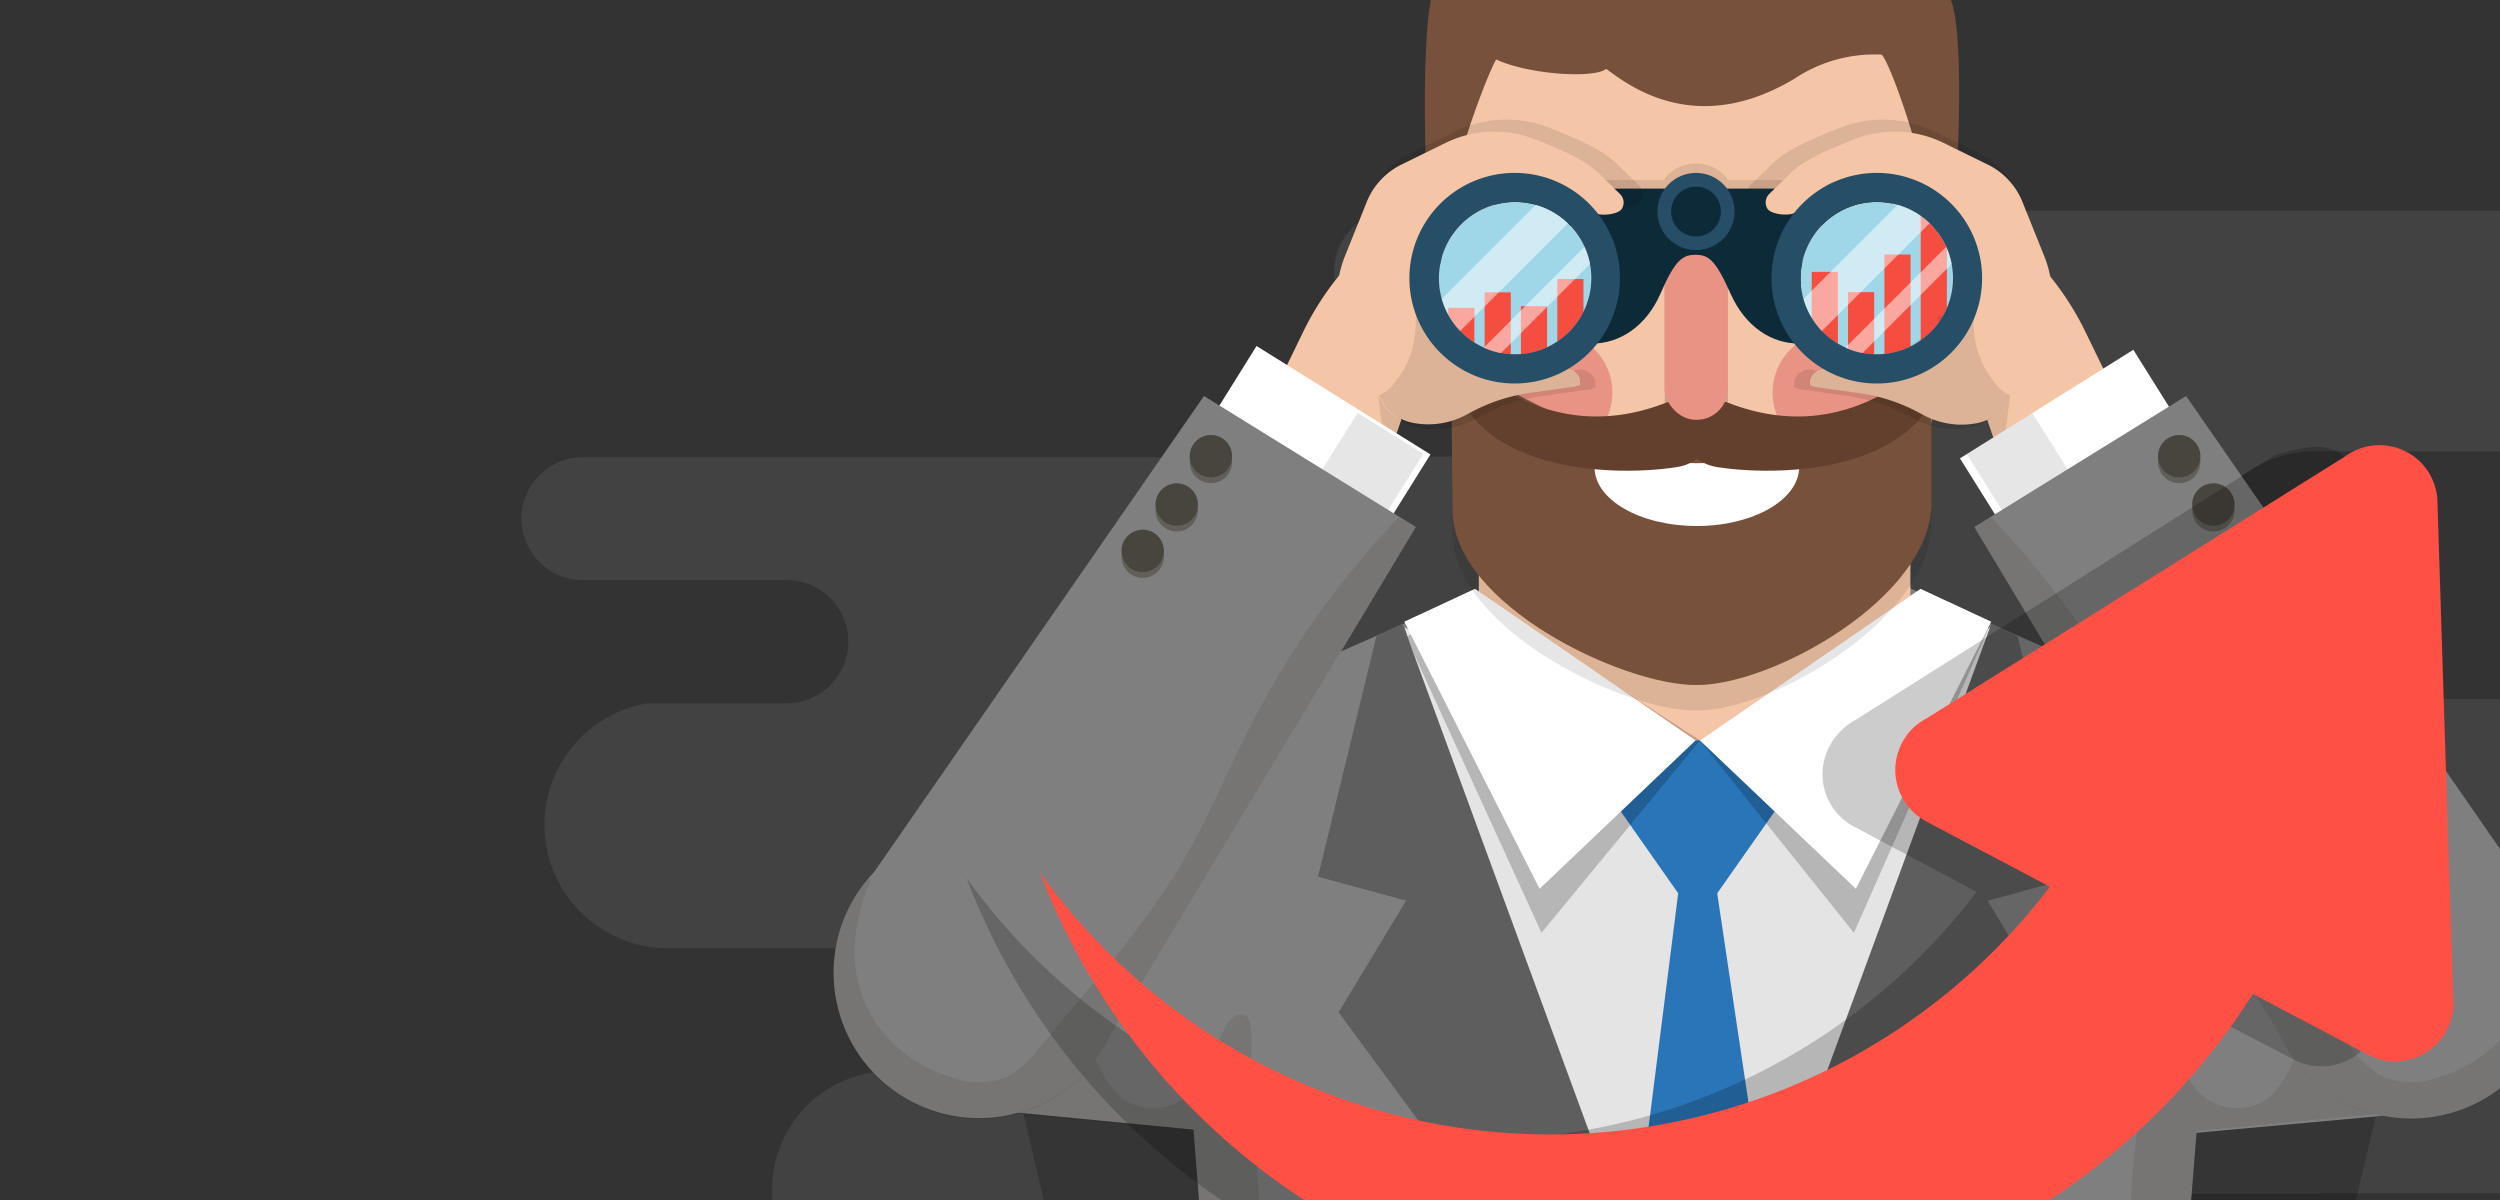 <svg xmlns="http://www.w3.org/2000/svg" width="250" height="120" viewBox="0 0 250 120"><rect x="0" y="0" width="250" height="120" fill="#333333" stroke="none"/><defs><clipPath id="a"><path fill="none" d="M0 0h250v120H0z"/></clipPath><clipPath id="b"><path fill="none" d="M166.46 55.87h6.32v1.26h-6.32z"/></clipPath><clipPath id="c"><circle data-name="&lt;Обтравочный контур&gt;" cx="151.51" cy="27.82" r="7.62" fill="none"/></clipPath><clipPath id="d"><circle data-name="&lt;Обтравочный контур&gt;" cx="187.68" cy="27.82" r="7.62" fill="none"/></clipPath></defs><title>для баннера 218</title><g clip-path="url(#a)" data-name="Слой 1" style="isolation:isolate"><path d="M318.86 107.07h-69.5a5.89 5.89 0 0 1-.75 0h-38.17a6.23 6.23 0 0 1 0-12.45h90.47a12.33 12.33 0 0 0-2-24.49h-18.24l.48-.24h-49.57a12.38 12.38 0 1 1 0-24.76h48.34a12.38 12.38 0 0 0-4.12-24.06H178q-.54 0-1.06.05h-37.25a6 6 0 0 0-1.86 11.78h9.8a6.37 6.37 0 1 1 0 12.75h-18.85l.24.07H58.29a6.14 6.14 0 0 0 0 12.29h5.33-.11 15.16a6.16 6.16 0 1 1 0 12.32H64.75A12.33 12.33 0 0 0 67 94.82h72.48a6.15 6.15 0 0 1 0 12.29H88.72a11.85 11.85 0 0 0 0 23.69h14.88a6.65 6.65 0 0 0 .93.07h15.58a6.14 6.14 0 0 0 1.09 12.19h124.54a6.14 6.14 0 0 0 1.09-12.19h-59a5.74 5.74 0 1 1 0-11.49h44.24l-.1-.06h86.87a6.15 6.15 0 0 0 0-12.29z" fill="#7e7e7e" opacity=".2"/><g opacity=".2" fill="#010000"><path d="M101.64 108.45l17.46 73.88 20.87 3.62-5.75-79.63M238.33 108.45l-17.46 73.88-20.86 3.62 5.74-79.63"/></g><path fill="#7f7f7f" d="M214.36 180.28h-89.7l-6.17-78.21h102.04l-6.17 78.21z"/><path d="M168.32 59.09l1.76.12 18.57-1.42S221 72 224.1 73.41s5.59 3.52 7.71 7.95c1.82 3.81 6 22.07 7.8 30.1l-71.28 6.5z" fill="#7f7f7f"/><path d="M170.79 59.09l-1.55.12-18.46-1.42S118.52 72 115.39 73.41s-5.57 3.52-7.69 7.95c-1.82 3.81-12.31 21.09-14.12 29.11l77.2 7.48z" fill="#7f7f7f"/><path fill="#f4c6a7" d="M147.88 50.52h43.16v44.69h-43.16z"/><path fill="#e4e4e4" d="M169.72 80.15l-29.26-17.43 22.46 75.98 6.64 6.48 6.63-10.26 10.85-22.32 11.99-49.88-29.31 17.43z"/><path fill="#2975b8" d="M182.46 74.04H157.09l10.73 15.29-5.26 41.48 5.45 13.16 3.91-1.65 5.97-11.72-6.17-41.27 10.74-15.29z"/><path opacity=".2" d="M192.05 58.88l7.02 3.48-13.68 30.92-15.4-19.24 22.06-15.16z"/><path fill="#fff" d="M192.05 58.88l7.07 3.29-13.53 26.71-15.6-14.84 22.06-15.16z"/><path opacity=".2" d="M147.99 59.75l-7.37 3.93 13.53 29.6 15.84-19.24-22-14.29z"/><path fill="#fff" d="M147.5 58.88l-7.07 3.29 13.53 26.71 15.6-14.84-22.06-15.16zM179.72 44.88c0 3.16-4.45 5.73-9.94 5.73s-9.94-2.57-9.94-5.73 4.45-.37 9.94-.37 9.94-2.79 9.94.37"/><path data-name="&lt;Контур&gt;" d="M140.07 21.78l-1.92 1.55a29 29 0 0 0-7.85 9.89l-29.57 60.94 34.89-39.09 5.51-16z" fill="#f4c6a7"/><path d="M137.83 39.49z" fill="#010000" opacity=".3" style="mix-blend-mode:overlay"/><path d="M140 41.93l.11.12-1.45 4.16-.84-6.64.44.74a4.23 4.23 0 0 0 1.74 1.62z" fill="#010000" opacity=".1"/><path fill="#010000" opacity=".3" style="mix-blend-mode:overlay" d="M137.84 39.54v.02l-.01-.01.01-.01z"/><g data-name="&lt;Группа&gt;"><path data-name="&lt;Контур&gt;" fill="#f4c6a7" d="M154.52 38.07h29.92v19.45h-29.92z"/><g data-name="&lt;Группа&gt;"><path data-name="&lt;Контур&gt;" d="M141.68 33.78a2 2 0 0 0 2.23 1.85h.24a2.05 2.05 0 0 0 1.85-2.26l-.83-8.89a2.06 2.06 0 0 0-2.24-1.85h-.24a2 2 0 0 0-1.85 2.23z" fill="#f4c6a7"/><g data-name="&lt;Группа&gt;"><path data-name="&lt;Контур&gt;" d="M197.72 33.78a2 2 0 0 1-2.23 1.85h-.24a2.05 2.05 0 0 1-1.85-2.23l.83-8.89a2.05 2.05 0 0 1 2.23-1.85h.24a2 2 0 0 1 1.85 2.23z" fill="#f4c6a7"/><path data-name="&lt;Контур&gt;" d="M185.41 53.35h-31.57V58a21.71 21.71 0 0 0 31.57.28z" fill="#14120e" opacity=".2"/><g clip-path="url(#b)" data-name="&lt;Группа обтравки&gt;"><path data-name="&lt;Контур&gt;" d="M173 56.67c0 .22-1.47.4-3.28.4s-3.27-.18-3.27-.4 1.46-.4 3.27-.4 3.28.18 3.28.4" fill="#14120e"/></g><path data-name="&lt;Контур&gt;" d="M169.58-7H169c-14.59 0-26.4 15.93-26.4 35.57 1.56 10.95 5 23.75 8.36 27.1 5.11 5.1 13.31 7.85 17.92 6.69h.51c4.62 1.16 13-1.59 18.11-6.69 3.35-3.35 6.85-16.15 8.42-27.1C195.92 8.93 184.15-7 169.58-7z" fill="#f4c6a7"/><path data-name="&lt;Контур&gt;" d="M161.24 39.26a6.13 6.13 0 1 1-6.13-6.13 6.13 6.13 0 0 1 6.13 6.13z" fill="#e99384"/><circle data-name="&lt;Контур&gt;" cx="183.4" cy="39.26" r="6.14" fill="#e99384"/><path data-name="&lt;Контур&gt;" d="M187.81 27.45c0 1.34-2.78 2.42-6.22 2.42s-6.22-1.08-6.22-2.42S178.16 25 181.6 25s6.22 1.08 6.22 2.42M162.21 27.45c0 1.34-2.79 2.42-6.22 2.42s-6.22-1.08-6.22-2.42S152.56 25 156 25s6.22 1.08 6.22 2.42" fill="#fff"/><path data-name="&lt;Контур&gt;" d="M172.78 40.28a3 3 0 0 1-3.11 2.92h-.09a3 3 0 0 1-3.11-2.92v-13.1a3 3 0 0 1 3.11-2.92h.09a3 3 0 0 1 3.11 2.92z" fill="#14120e" opacity=".2"/><path data-name="&lt;Контур&gt;" d="M156.9 26.85a.46.46 0 1 1-.45-.46.45.45 0 0 1 .45.46" fill="#fff"/><path data-name="&lt;Контур&gt;" d="M183.22 27.44a1.76 1.76 0 1 1-1.76-1.77 1.77 1.77 0 0 1 1.76 1.77" fill="#422902"/><path data-name="&lt;Контур&gt;" d="M181.3 26.75a.53.53 0 1 1-.53-.54.53.53 0 0 1 .53.54" fill="#fff"/><path data-name="&lt;Контур&gt;" d="M157.75 27.44a1.76 1.76 0 1 1-1.75-1.76 1.76 1.76 0 0 1 1.76 1.77" fill="#422902"/><path data-name="&lt;Контур&gt;" d="M155.82 26.75a.53.53 0 1 1-.53-.54.53.53 0 0 1 .53.54" fill="#fff"/><path data-name="&lt;Контур&gt;" d="M162.2 21.36a1.47 1.47 0 0 1-1.6 1.31l-9.81-.24a1.47 1.47 0 0 1-1.53-1.4 1.48 1.48 0 0 1 1.6-1.32l9.81.24a1.48 1.48 0 0 1 1.54 1.4zM189.7 21.36a1.47 1.47 0 0 1-1.6 1.31l-9.81-.24a1.47 1.47 0 0 1-1.53-1.4 1.47 1.47 0 0 1 1.6-1.32l9.81.24a1.48 1.48 0 0 1 1.53 1.4z" fill="#422902"/><ellipse data-name="&lt;Контур&gt;" cx="169.75" cy="56.31" rx="3.2" ry=".73" fill="#14120e" opacity=".2"/><path data-name="&lt;Контур&gt;" d="M144.62 25.95c-1-5.8 4.31-19 5-20 3.3 1.53 9.87 1.92 11 .93 2.64 2 9.24 6.71 18.81 1a14.46 14.46 0 0 1 8.7-2.42c.66.11 5.57 13.31 5.57 21.43a6.72 6.72 0 0 1 1.28 1.6s2.31-26.74-.34-29.28-6.84-6.41-11.79-8.5-6.6-5.61-6.6-6.6c-.55 3-.33 4.84-.11 5.17-4-3-6.42-7.14-6.29-9.73-3.39-.06-10.65 5.55-12 7.31-2.09-.22-12.43 7.93-14.3 11.56s-.89 27.4 0 29.07a2.72 2.72 0 0 1 1.07-1.54z" fill="#77513b"/><path data-name="&lt;Контур&gt;" d="M145.25 53.3c0 9.46 17 17.75 24.28 17.75h.21c7.53 0 23.41-9.28 23.41-18.73V42c0-6.51-7.89 3.08-21 3.08h-1.89c-14.68 0-24.89-11.2-25.12-4.71z" fill="#010000" opacity=".1"/><path data-name="&lt;Контур&gt;" d="M145.25 51c0 9.45 17 17.5 24.28 17.5h.21c7.53 0 23.41-8.78 23.41-18.23V40c0-6.5-7.89 5.1-21 5.1h-1.89c-14.68 0-24.89-12.33-25.12-5.84z" fill="#77513b"/><path data-name="&lt;Контур&gt;" d="M179.92 46.7c0 3.25-4.58 5.9-10.23 5.9s-10.24-2.6-10.24-5.9 4.58-.38 10.23-.38 10.23-2.87 10.23.38" fill="#fff"/><g data-name="&lt;Группа&gt;" fill="#63402e"><path data-name="&lt;Контур&gt;" d="M194.41 34.2s-8.3 11.39-21.79 6c-6 0-5.23 5.83-.9 6.51 7.32 1.14 22.8.21 22.69-11.92"/><path data-name="&lt;Контур&gt;" d="M145 34.2s8.3 11.39 21.79 6c6 0 5.23 5.83.9 6.51-7.32 1.14-22.8.21-22.69-11.92"/></g><rect data-name="&lt;Контур&gt;" x="166.46" y="21.78" width="6.32" height="20.2" rx="3.11" ry="3.11" fill="#e99384"/></g></g></g><path data-name="&lt;Контур&gt;" d="M198.79 21.78l1.92 1.55a29 29 0 0 1 7.85 9.89l29.57 60.95-34.9-39.1-5.51-16z" fill="#f4c6a7"/><path data-name="&lt;Контур&gt;" d="M204.05 25.1l-2.31-5.73a7.49 7.49 0 0 0-3.65-3.93l-4.64-2.28a11.73 11.73 0 0 0-9.5-.37c-2 .81-5.07 2-6.64 3.52L175 18.55a1.26 1.26 0 0 0-.2 1.55c.4.67 2.49.85 3.08.34l3.2-2.76c1.31-1.13 2.92.33 4.63.09l.35 1.14c2.1-.29 2.46.58 4.26 1.71l1.83.45c1.5.94.08 1.82.81 3.43l1.15 1c1.13 2.51.57 1.31-.7 3.76l-.41 1.35c-.64 1.24.49 1.61-.64 2.43l-1.47.86c-2.62 1.91-3.15 4.39-6.35 3.88l-2-.32-.94-.39a1.62 1.62 0 0 0-2.2 1.11v.56l.48.17 4.84.68a18.32 18.32 0 0 1 6.11 2l.58.31a8.49 8.49 0 0 0 5.75.82 4.47 4.47 0 0 0 2.93-2.1l3.22-5.62a11.24 11.24 0 0 0 .74-9.9z" fill="#010000" opacity=".1"/><g data-name="&lt;Группа&gt;" opacity=".1" fill="#010000"><circle data-name="&lt;Контур&gt;" cx="150.64" cy="27.35" r="7.99"/><path data-name="&lt;Составной контур&gt;" d="M188.55 16.31a11 11 0 0 0-8 3.5 4.47 4.47 0 0 1-1.26-1.81h-6.45a4 4 0 0 0-6.49 0h-6.45a4.46 4.46 0 0 1-1.22 1.85 11 11 0 1 0 .63 14.35c2.57-.19 5.18-1.89 6.61-5.23 1.52-3.55 2.33-4.06 3.67-4.06s2.15.51 3.67 4.06c1.43 3.34 4 5 6.61 5.23a11 11 0 1 0 8.67-17.85zm-37.91 19a8 8 0 1 1 8-8 8 8 0 0 1-8 8.03zm37.91 0a8 8 0 1 1 8-8 8 8 0 0 1-8 8.03z"/><circle data-name="&lt;Контур&gt;" cx="188.55" cy="27.35" r="7.99"/></g><path data-name="&lt;Контур&gt;" d="M180.42 20.86c-1-.36-1.57-2-1.57-2h-18.5s-.54 1.63-1.57 2 1.22 6.41 1.22 6.41l-.73 7.08c2.6 0 5.32-1.63 6.78-5s2.22-3.87 3.5-3.87 2 .48 3.5 3.87 4.18 5 6.78 5l-.73-7.08s2.35-6.05 1.32-6.41z" fill="#0d2a38"/><path data-name="&lt;Контур&gt;" d="M204.42 25.6l-2.18-5.42a7.1 7.1 0 0 0-3.46-3.72l-4.4-2.16a11.11 11.11 0 0 0-9-.35c-1.93.77-4.8 1.88-6.29 3.33l-2.16 2.11a1.19 1.19 0 0 0-.19 1.47c.38.63 2.36.8 2.91.32l3-2.61c1.24-1.07 2.76.31 4.39.08l.33 1.08c2-.28 2.33.55 4 1.62l1.73.42c1.42.89.07 1.73.76 3.25L195 26c1.07 2.37.54 1.24-.66 3.56l-.43 1.3c-.61 1.18.46 1.53-.61 2.31l-1.4.82c-2.48 1.81-3 4.16-6 3.68l-1.93-.3-.89-.37a1.53 1.53 0 0 0-2.08 1v.53l.45.16 4.58.64a17.35 17.35 0 0 1 5.78 1.89l.55.29a8 8 0 0 0 5.45.78 4.23 4.23 0 0 0 2.77-2l3.14-5.29a10.64 10.64 0 0 0 .7-9.4z" fill="#f4c6a7"/><path data-name="&lt;Контур&gt;" d="M134.87 25.1l2.31-5.73a7.49 7.49 0 0 1 3.65-3.93l4.65-2.28a11.73 11.73 0 0 1 9.5-.37c2 .81 5.07 2 6.64 3.52l2.28 2.23a1.26 1.26 0 0 1 .2 1.55c-.4.67-2.49.85-3.08.34l-3.2-2.76c-1.31-1.13-2.92.33-4.63.09l-.35 1.14c-2.1-.29-2.46.58-4.26 1.71l-1.83.45c-1.5.94-.08 1.82-.81 3.43l-1.15 1c-1.13 2.51-.57 1.31.7 3.76l.46 1.37c.64 1.24-.49 1.61.64 2.43l1.47.86c2.62 1.91 3.15 4.39 6.35 3.88l2-.32.94-.39a1.62 1.62 0 0 1 2.2 1.11v.56l-.48.17-4.84.68a18.32 18.32 0 0 0-6.11 2l-.58.31a8.49 8.49 0 0 1-5.75.82 4.47 4.47 0 0 1-2.93-2.1L135.61 35a11.24 11.24 0 0 1-.74-9.9z" fill="#010000" opacity=".1"/><path data-name="&lt;Контур&gt;" d="M134.5 25.6l2.18-5.42a7.1 7.1 0 0 1 3.46-3.72l4.4-2.16a11.11 11.11 0 0 1 9-.35c1.93.77 4.8 1.88 6.29 3.33L162 19.4a1.19 1.19 0 0 1 .19 1.47c-.38.63-2.36.8-2.91.32l-3-2.61c-1.24-1.07-2.76.31-4.39.08l-.33 1.08c-2-.28-2.33.55-4 1.62l-1.73.42c-1.42.89-.07 1.73-.76 3.25l-1.09.94c-1.07 2.37-.54 1.24.66 3.56l.43 1.3c.61 1.18-.46 1.53.61 2.31l1.4.82c2.48 1.81 3 4.16 6 3.68l1.93-.3.89-.37a1.53 1.53 0 0 1 2.08 1v.53l-.45.16-4.58.64a17.35 17.35 0 0 0-5.78 1.89l-.55.29a8 8 0 0 1-5.45.78 4.23 4.23 0 0 1-2.77-2L135.2 35a10.64 10.64 0 0 1-.7-9.4z" fill="#f4c6a7"/><path data-name="&lt;Контур&gt;" d="M155.82 36.95l-.89.37-1.93.3c-3 .48-3.53-1.87-6-3.68l-1.4-.82c-.77-.56-.44-.9-.41-1.47a3.42 3.42 0 0 1-2.07-.86 2.56 2.56 0 0 0-.86-.08 14.35 14.35 0 0 1-2.33-.13 11 11 0 0 1-1.31-.24c.41 1.52.8 3 1.27 4.54a3.67 3.67 0 0 1-2 4.66l.45.76a4.23 4.23 0 0 0 2.77 2 8 8 0 0 0 5.45-.78l.55-.29a17.35 17.35 0 0 1 5.78-1.89l4.58-.64.45-.16v-.53a1.53 1.53 0 0 0-2.1-1.06z" fill="#010000" opacity=".1"/><path data-name="&lt;Контур&gt;" d="M141 27.82s2.58 8-3.09 11.73c0 0-3.17-4.83-1.81-10.33s4.9-1.4 4.9-1.4z" fill="#f4c6a7"/><g clip-path="url(#c)"><path fill="#a0d7e8" d="M140.98 16.43h21.79V39.5h-21.79z"/><path fill="#f54e41" d="M144.82 30.78h2.62v4.98h-2.62zM148.46 29.23h2.62v6.53h-2.62zM152.09 30.62h2.62v5.14h-2.62zM155.73 27.9h2.62v7.87h-2.62z"/></g><path data-name="&lt;Составной контур&gt;" d="M151.51 20.19a7.62 7.62 0 1 1-7.62 7.62 7.63 7.63 0 0 1 7.62-7.62m0-2.9A10.53 10.53 0 1 0 162 27.82a10.53 10.53 0 0 0-10.53-10.53z" fill="#264e66"/><circle data-name="&lt;Контур&gt;" cx="169.6" cy="21.15" r="3.86" fill="#264e66"/><circle data-name="&lt;Контур&gt;" cx="169.6" cy="21.15" r="2.49" fill="#0d2a38"/><g clip-path="url(#d)"><path fill="#a0d7e8" d="M177.83 18.18h20.73v20.01h-20.73z"/><path fill="#f54e41" d="M181.17 27.19h2.62v8.58h-2.62zM184.8 29.21h2.62v6.55h-2.62zM188.44 25.45h2.62v10.31h-2.62zM192.07 20.42h2.62v15.34h-2.62z"/></g><g clip-path="url(#c)" fill="#fff" data-name="&lt;Группа обтравки&gt;" opacity=".5"><path data-name="&lt;Контур&gt;" d="M136.94 37.13l23.484-23.483 2.525 2.524-23.484 23.484zM141.03 42.11l23.927-23.928 1.13 1.13-23.927 23.93z"/></g><path data-name="&lt;Контур&gt;" d="M183.11 36.95l.89.37 1.93.3c3 .48 3.53-1.87 6-3.68l1.4-.82c.77-.56.44-.9.41-1.47a3.42 3.42 0 0 0 2.07-.86 2.56 2.56 0 0 1 .86-.08 14.35 14.35 0 0 0 2.33-.13 11 11 0 0 0 1.31-.24c-.41 1.52-.8 3-1.27 4.54a3.67 3.67 0 0 0 2 4.66l-.45.76a4.23 4.23 0 0 1-2.77 2 8 8 0 0 1-5.45-.78l-.55-.29a17.35 17.35 0 0 0-5.82-1.9l-4.58-.64-.45-.16V38a1.53 1.53 0 0 1 2.14-1.05z" fill="#010000" opacity=".1"/><path d="M201 39.49z" fill="#010000" opacity=".3" style="mix-blend-mode:overlay"/><path d="M198.83 41.93l-.11.12 1.45 4.16.84-6.64-.44.74a4.23 4.23 0 0 1-1.74 1.62z" fill="#010000" opacity=".1"/><path fill="#010000" opacity=".3" style="mix-blend-mode:overlay" d="M201.02 39.54v.02l.01-.01-.01-.01z"/><path data-name="&lt;Контур&gt;" d="M197.94 27.82s-2.58 8 3.09 11.73c0 0 3.17-4.83 1.81-10.33s-4.9-1.4-4.9-1.4z" fill="#f4c6a7"/><path data-name="&lt;Составной контур&gt;" d="M187.68 20.19a7.62 7.62 0 1 1-7.62 7.62 7.63 7.63 0 0 1 7.62-7.62m0-2.9a10.53 10.53 0 1 0 10.53 10.53 10.53 10.53 0 0 0-10.53-10.53z" fill="#264e66"/><g clip-path="url(#d)" fill="#fff" data-name="&lt;Группа обтравки&gt;" opacity=".5"><path data-name="&lt;Контур&gt;" d="M173.1 37.14l23.483-23.482 2.525 2.525-23.483 23.483zM177.188 42.112l23.928-23.93 1.13 1.132-23.927 23.93z"/></g><path d="M126.67 154.05a88.8 88.8 0 0 1-2.57-18.92 44.49 44.49 0 0 1 1.16-8.36c1.32-7.12.24-10.48-.36-17.69-.12-1.47.92-7.18-.49-7.61s-2.4 2.23-2.9 3.6-.86 1.52-1.45 2.85a5.32 5.32 0 0 1-7.63 2.05c-1.69-1.23-2.46-3.32-3.51-5.13s-2.88-3.56-4.94-3.2-3.09 2.39-3.92 4.2a20 20 0 0 0-1.83 5.26l21.15 2 5.3 67.13h2.26a18 18 0 0 0 1.19-4.17c1.34-7.24.13-14.77-1.46-22.01z" fill="#201600" opacity=".1"/><path fill="#fff" d="M121.275 41.62l4.378-7.02 17.39 10.842-4.377 7.02z"/><path opacity=".1" d="M131.386 48.283l4.385-7 6.56 4.108-4.384 7z"/><path d="M109.34 106.28a14.45 14.45 0 0 0 1.74-2.82l30.5-50.76-21.18-13.1-33 47.62A14.44 14.44 0 0 0 84.78 91a14.54 14.54 0 0 0 24.41 15.43z" fill="#7f7f7f"/><path d="M84.77 91.05a14.69 14.69 0 0 0-.61 1.48 14.54 14.54 0 0 0 25 14l.13-.22a14.45 14.45 0 0 0 1.74-2.82l30.5-50.76-1.64-1-.39.39A87.81 87.81 0 0 0 125.36 72c-2.65 5.11-4.8 10.48-7.81 15.39a101.7 101.7 0 0 1-9 11.86l-4.68 5.6a10.17 10.17 0 0 1-3.08 2.8 7.87 7.87 0 0 1-5.85 0 13.81 13.81 0 0 1-7.43-5.5 12.81 12.81 0 0 1-1.9-9 20.28 20.28 0 0 1 1-4c.13-.39.59-1.08.31-1.37A14.4 14.4 0 0 0 84.78 91z" fill="#201600" opacity=".1"/><circle cx="121.09" cy="46.2" r="2.12" fill="#201600" opacity=".3"/><circle cx="121.09" cy="45.62" r="2.12" fill="#48443e"/><circle cx="117.67" cy="51.03" r="2.12" fill="#201600" opacity=".3"/><circle cx="117.67" cy="50.45" r="2.12" fill="#48443e"/><circle cx="114.27" cy="55.67" r="2.12" fill="#201600" opacity=".3"/><circle cx="114.27" cy="55.09" r="2.12" fill="#48443e"/><path d="M212.34 154.05a88.79 88.79 0 0 0 2.57-18.92 44.48 44.48 0 0 0-1.16-8.36c-1.32-7.12-.24-10.48.36-17.69.12-1.47-.92-7.18.49-7.61s2.4 2.23 2.9 3.6.86 1.52 1.45 2.85a5.32 5.32 0 0 0 7.63 2.05c1.69-1.23 2.46-3.32 3.51-5.13s2.88-3.56 4.94-3.2 3.09 2.39 3.92 4.2a20 20 0 0 1 1.83 5.26l-21.15 2-5.3 67.13h-2.26a18 18 0 0 1-1.19-4.17c-1.34-7.24-.13-14.77 1.46-22.01z" fill="#201600" opacity=".1"/><path fill="#fff" d="M195.994 45.838l17.34-10.86 4.384 7-17.34 10.86z"/><path opacity=".1" d="M196.673 45.403l6.56-4.108 4.384 7-6.56 4.11z"/><path d="M229.67 106.28a14.45 14.45 0 0 1-1.74-2.82l-30.5-50.76 21.18-13.1 33 47.62a14.44 14.44 0 0 1 2.62 3.78 14.7 14.7 0 0 1 .61 1.48 14.54 14.54 0 0 1-25 14z" fill="#7f7f7f"/><path d="M254.24 91.05a14.7 14.7 0 0 1 .61 1.48 14.54 14.54 0 0 1-25 14l-.13-.22a14.45 14.45 0 0 1-1.74-2.82L197.43 52.7l1.64-1 .39.39A87.81 87.81 0 0 1 213.65 72c2.65 5.11 4.8 10.48 7.81 15.39a101.69 101.69 0 0 0 9 11.86l4.68 5.6a10.17 10.17 0 0 0 3.08 2.8 7.87 7.87 0 0 0 5.85 0 13.81 13.81 0 0 0 7.43-5.5 12.81 12.81 0 0 0 1.9-9 20.28 20.28 0 0 0-1-4c-.13-.39-.59-1.08-.31-1.37a14.41 14.41 0 0 1 2.14 3.22z" fill="#201600" opacity=".1"/><circle cx="217.92" cy="46.2" r="2.12" fill="#201600" opacity=".3"/><circle cx="217.92" cy="45.62" r="2.12" fill="#48443e"/><circle cx="221.34" cy="51.03" r="2.12" fill="#201600" opacity=".3"/><circle cx="221.34" cy="50.45" r="2.12" fill="#48443e"/><circle cx="224.74" cy="55.67" r="2.12" fill="#201600" opacity=".3"/><circle cx="224.74" cy="55.09" r="2.12" fill="#48443e"/><path d="M205.51 101.24l-6.75-11.17 8.81-2.39-5.81-24.06-2.62-1.25-34.87 94.87z" fill="#5e5e5e"/><path d="M168.73 148.6a3.27 3.27 0 0 1 2.53-1.79l-31-84.45-2.62 1.25-5.84 24.06 8.81 2.39-6.75 11.17z" fill="#5e5e5e"/><path d="M238.1 99.87l-1.41-49.53c-.49-1.17-1.08-4.18-3.07-5.23s-4.9.14-6.12.4L185.54 72a6.42 6.42 0 0 0-2.59 2.63 5.93 5.93 0 0 0 2.4 8l12.31 6.56a62.81 62.81 0 0 1-101-1.38A68.17 68.17 0 0 0 218 100l11.45 6a6 6 0 0 0 8-2.59 6.35 6.35 0 0 0 .65-3.54z" opacity=".2"/><path d="M245.31 99.61l-1.56-49.24a5.8 5.8 0 0 0-9.23-4.73l-41.8 26.16a5.83 5.83 0 0 0-.07 10.36l44.13 23.3a5.84 5.84 0 0 0 8.53-5.85z" fill="#ff5046"/><path d="M217 60.75a62.8 62.8 0 0 1-113 26.51 68.18 68.18 0 0 0 131.83-26.48z" fill="#ff5046"/></g></svg>